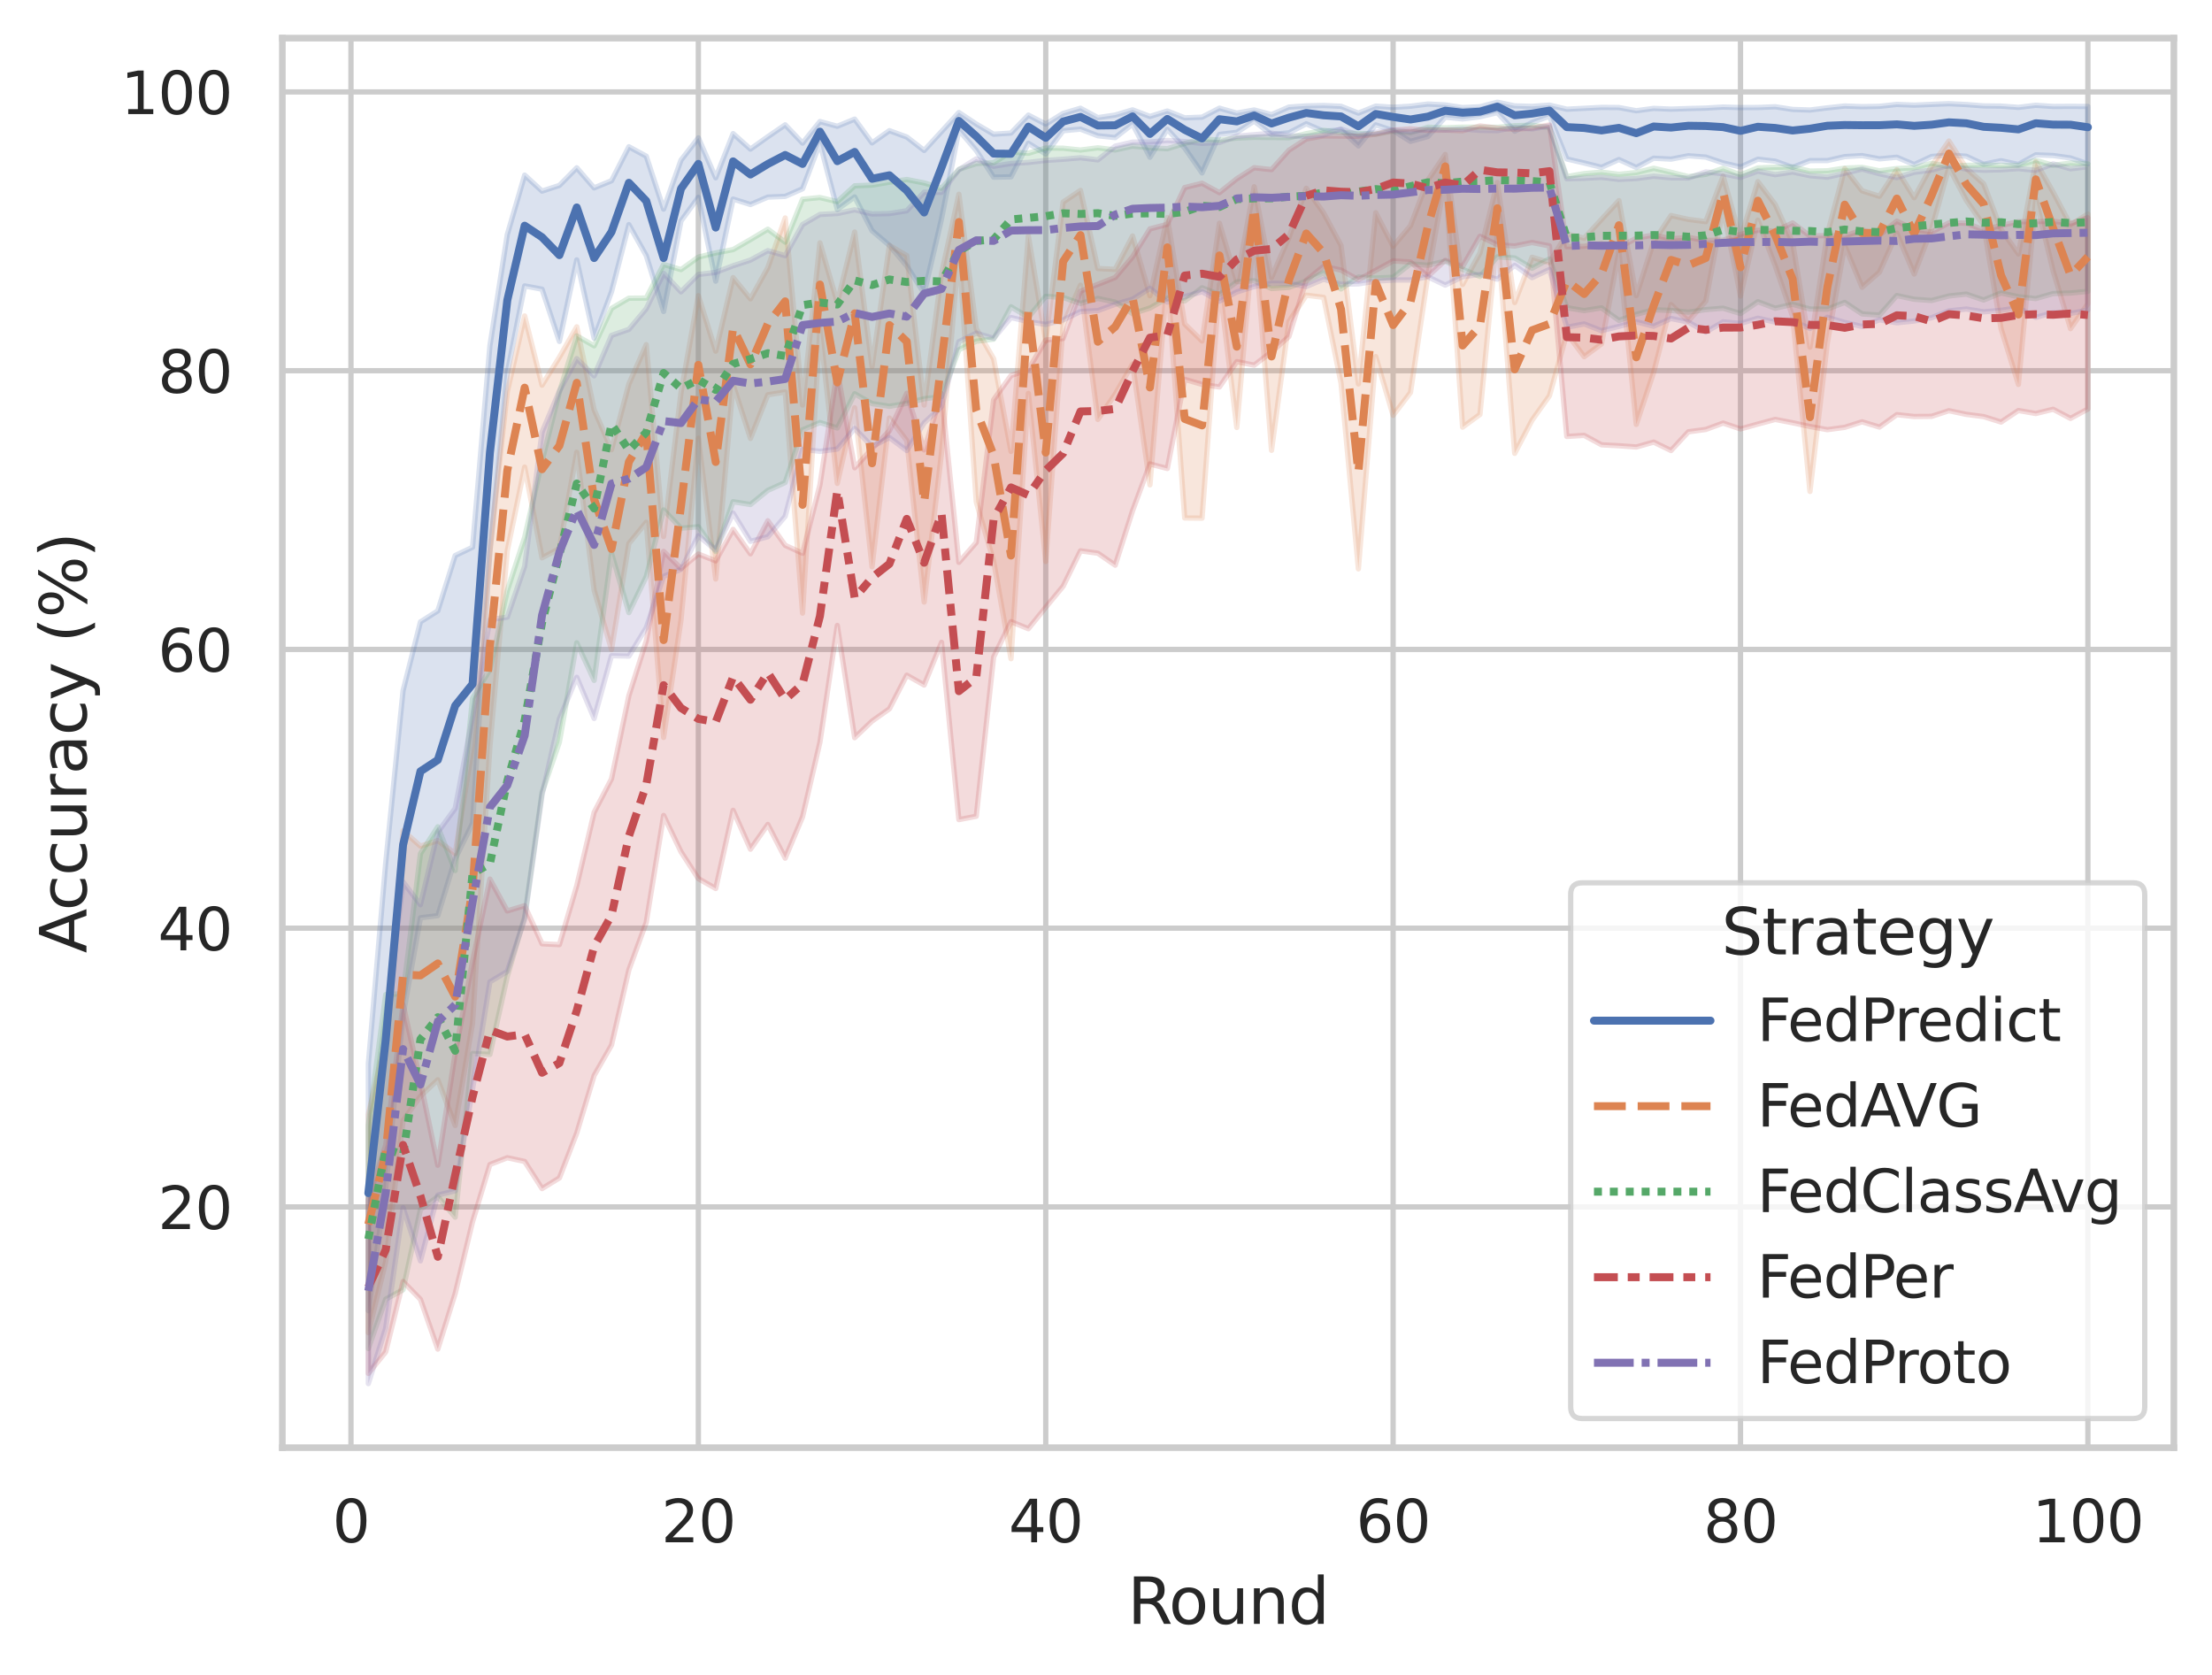 <?xml version="1.0" encoding="utf-8" standalone="no"?>
<!DOCTYPE svg PUBLIC "-//W3C//DTD SVG 1.1//EN"
  "http://www.w3.org/Graphics/SVG/1.1/DTD/svg11.dtd">
<svg xmlns:xlink="http://www.w3.org/1999/xlink" width="417.63pt" height="316.272pt" viewBox="0 0 417.63 316.272" xmlns="http://www.w3.org/2000/svg" version="1.1">
 <defs>
  <style type="text/css">*{stroke-linejoin: round; stroke-linecap: butt}</style>
 </defs>
 <g id="figure_1">
  <g id="patch_1">
   <path d="M 0 316.272 
L 417.63 316.272 
L 417.63 0 
L 0 0 
z
" style="fill: #ffffff"/>
  </g>
  <g id="axes_1">
   <g id="patch_2">
    <path d="M 53.31 273.312 
L 410.43 273.312 
L 410.43 7.2 
L 53.31 7.2 
z
" style="fill: #ffffff"/>
   </g>
   <g id="matplotlib.axis_1">
    <g id="xtick_1">
     <g id="line2d_1">
      <path d="M 66.263 273.312 
L 66.263 7.2 
" clip-path="url(#pa848f9fcf4)" style="fill: none; stroke: #cccccc; stroke-linecap: round"/>
     </g>
     <g id="text_1">
      <!-- 0 -->
      <g style="fill: #262626" transform="translate(62.764 291.17) scale(0.11 -0.11)">
       <defs>
        <path id="DejaVuSans-30" d="M 2034 4250 
Q 1547 4250 1301 3770 
Q 1056 3291 1056 2328 
Q 1056 1369 1301 889 
Q 1547 409 2034 409 
Q 2525 409 2770 889 
Q 3016 1369 3016 2328 
Q 3016 3291 2770 3770 
Q 2525 4250 2034 4250 
z
M 2034 4750 
Q 2819 4750 3233 4129 
Q 3647 3509 3647 2328 
Q 3647 1150 3233 529 
Q 2819 -91 2034 -91 
Q 1250 -91 836 529 
Q 422 1150 422 2328 
Q 422 3509 836 4129 
Q 1250 4750 2034 4750 
z
" transform="scale(0.016)"/>
       </defs>
       <use xlink:href="#DejaVuSans-30"/>
      </g>
     </g>
    </g>
    <g id="xtick_2">
     <g id="line2d_2">
      <path d="M 131.85 273.312 
L 131.85 7.2 
" clip-path="url(#pa848f9fcf4)" style="fill: none; stroke: #cccccc; stroke-linecap: round"/>
     </g>
     <g id="text_2">
      <!-- 20 -->
      <g style="fill: #262626" transform="translate(124.851 291.17) scale(0.11 -0.11)">
       <defs>
        <path id="DejaVuSans-32" d="M 1228 531 
L 3431 531 
L 3431 0 
L 469 0 
L 469 531 
Q 828 903 1448 1529 
Q 2069 2156 2228 2338 
Q 2531 2678 2651 2914 
Q 2772 3150 2772 3378 
Q 2772 3750 2511 3984 
Q 2250 4219 1831 4219 
Q 1534 4219 1204 4116 
Q 875 4013 500 3803 
L 500 4441 
Q 881 4594 1212 4672 
Q 1544 4750 1819 4750 
Q 2544 4750 2975 4387 
Q 3406 4025 3406 3419 
Q 3406 3131 3298 2873 
Q 3191 2616 2906 2266 
Q 2828 2175 2409 1742 
Q 1991 1309 1228 531 
z
" transform="scale(0.016)"/>
       </defs>
       <use xlink:href="#DejaVuSans-32"/>
       <use xlink:href="#DejaVuSans-30" x="63.623"/>
      </g>
     </g>
    </g>
    <g id="xtick_3">
     <g id="line2d_3">
      <path d="M 197.437 273.312 
L 197.437 7.2 
" clip-path="url(#pa848f9fcf4)" style="fill: none; stroke: #cccccc; stroke-linecap: round"/>
     </g>
     <g id="text_3">
      <!-- 40 -->
      <g style="fill: #262626" transform="translate(190.438 291.17) scale(0.11 -0.11)">
       <defs>
        <path id="DejaVuSans-34" d="M 2419 4116 
L 825 1625 
L 2419 1625 
L 2419 4116 
z
M 2253 4666 
L 3047 4666 
L 3047 1625 
L 3713 1625 
L 3713 1100 
L 3047 1100 
L 3047 0 
L 2419 0 
L 2419 1100 
L 313 1100 
L 313 1709 
L 2253 4666 
z
" transform="scale(0.016)"/>
       </defs>
       <use xlink:href="#DejaVuSans-34"/>
       <use xlink:href="#DejaVuSans-30" x="63.623"/>
      </g>
     </g>
    </g>
    <g id="xtick_4">
     <g id="line2d_4">
      <path d="M 263.024 273.312 
L 263.024 7.2 
" clip-path="url(#pa848f9fcf4)" style="fill: none; stroke: #cccccc; stroke-linecap: round"/>
     </g>
     <g id="text_4">
      <!-- 60 -->
      <g style="fill: #262626" transform="translate(256.025 291.17) scale(0.11 -0.11)">
       <defs>
        <path id="DejaVuSans-36" d="M 2113 2584 
Q 1688 2584 1439 2293 
Q 1191 2003 1191 1497 
Q 1191 994 1439 701 
Q 1688 409 2113 409 
Q 2538 409 2786 701 
Q 3034 994 3034 1497 
Q 3034 2003 2786 2293 
Q 2538 2584 2113 2584 
z
M 3366 4563 
L 3366 3988 
Q 3128 4100 2886 4159 
Q 2644 4219 2406 4219 
Q 1781 4219 1451 3797 
Q 1122 3375 1075 2522 
Q 1259 2794 1537 2939 
Q 1816 3084 2150 3084 
Q 2853 3084 3261 2657 
Q 3669 2231 3669 1497 
Q 3669 778 3244 343 
Q 2819 -91 2113 -91 
Q 1303 -91 875 529 
Q 447 1150 447 2328 
Q 447 3434 972 4092 
Q 1497 4750 2381 4750 
Q 2619 4750 2861 4703 
Q 3103 4656 3366 4563 
z
" transform="scale(0.016)"/>
       </defs>
       <use xlink:href="#DejaVuSans-36"/>
       <use xlink:href="#DejaVuSans-30" x="63.623"/>
      </g>
     </g>
    </g>
    <g id="xtick_5">
     <g id="line2d_5">
      <path d="M 328.61 273.312 
L 328.61 7.2 
" clip-path="url(#pa848f9fcf4)" style="fill: none; stroke: #cccccc; stroke-linecap: round"/>
     </g>
     <g id="text_5">
      <!-- 80 -->
      <g style="fill: #262626" transform="translate(321.612 291.17) scale(0.11 -0.11)">
       <defs>
        <path id="DejaVuSans-38" d="M 2034 2216 
Q 1584 2216 1326 1975 
Q 1069 1734 1069 1313 
Q 1069 891 1326 650 
Q 1584 409 2034 409 
Q 2484 409 2743 651 
Q 3003 894 3003 1313 
Q 3003 1734 2745 1975 
Q 2488 2216 2034 2216 
z
M 1403 2484 
Q 997 2584 770 2862 
Q 544 3141 544 3541 
Q 544 4100 942 4425 
Q 1341 4750 2034 4750 
Q 2731 4750 3128 4425 
Q 3525 4100 3525 3541 
Q 3525 3141 3298 2862 
Q 3072 2584 2669 2484 
Q 3125 2378 3379 2068 
Q 3634 1759 3634 1313 
Q 3634 634 3220 271 
Q 2806 -91 2034 -91 
Q 1263 -91 848 271 
Q 434 634 434 1313 
Q 434 1759 690 2068 
Q 947 2378 1403 2484 
z
M 1172 3481 
Q 1172 3119 1398 2916 
Q 1625 2713 2034 2713 
Q 2441 2713 2670 2916 
Q 2900 3119 2900 3481 
Q 2900 3844 2670 4047 
Q 2441 4250 2034 4250 
Q 1625 4250 1398 4047 
Q 1172 3844 1172 3481 
z
" transform="scale(0.016)"/>
       </defs>
       <use xlink:href="#DejaVuSans-38"/>
       <use xlink:href="#DejaVuSans-30" x="63.623"/>
      </g>
     </g>
    </g>
    <g id="xtick_6">
     <g id="line2d_6">
      <path d="M 394.197 273.312 
L 394.197 7.2 
" clip-path="url(#pa848f9fcf4)" style="fill: none; stroke: #cccccc; stroke-linecap: round"/>
     </g>
     <g id="text_6">
      <!-- 100 -->
      <g style="fill: #262626" transform="translate(383.699 291.17) scale(0.11 -0.11)">
       <defs>
        <path id="DejaVuSans-31" d="M 794 531 
L 1825 531 
L 1825 4091 
L 703 3866 
L 703 4441 
L 1819 4666 
L 2450 4666 
L 2450 531 
L 3481 531 
L 3481 0 
L 794 0 
L 794 531 
z
" transform="scale(0.016)"/>
       </defs>
       <use xlink:href="#DejaVuSans-31"/>
       <use xlink:href="#DejaVuSans-30" x="63.623"/>
       <use xlink:href="#DejaVuSans-30" x="127.246"/>
      </g>
     </g>
    </g>
    <g id="text_7">
     <!-- Round -->
     <g style="fill: #262626" transform="translate(212.886 306.576) scale(0.12 -0.12)">
      <defs>
       <path id="DejaVuSans-52" d="M 2841 2188 
Q 3044 2119 3236 1894 
Q 3428 1669 3622 1275 
L 4263 0 
L 3584 0 
L 2988 1197 
Q 2756 1666 2539 1819 
Q 2322 1972 1947 1972 
L 1259 1972 
L 1259 0 
L 628 0 
L 628 4666 
L 2053 4666 
Q 2853 4666 3247 4331 
Q 3641 3997 3641 3322 
Q 3641 2881 3436 2590 
Q 3231 2300 2841 2188 
z
M 1259 4147 
L 1259 2491 
L 2053 2491 
Q 2509 2491 2742 2702 
Q 2975 2913 2975 3322 
Q 2975 3731 2742 3939 
Q 2509 4147 2053 4147 
L 1259 4147 
z
" transform="scale(0.016)"/>
       <path id="DejaVuSans-6f" d="M 1959 3097 
Q 1497 3097 1228 2736 
Q 959 2375 959 1747 
Q 959 1119 1226 758 
Q 1494 397 1959 397 
Q 2419 397 2687 759 
Q 2956 1122 2956 1747 
Q 2956 2369 2687 2733 
Q 2419 3097 1959 3097 
z
M 1959 3584 
Q 2709 3584 3137 3096 
Q 3566 2609 3566 1747 
Q 3566 888 3137 398 
Q 2709 -91 1959 -91 
Q 1206 -91 779 398 
Q 353 888 353 1747 
Q 353 2609 779 3096 
Q 1206 3584 1959 3584 
z
" transform="scale(0.016)"/>
       <path id="DejaVuSans-75" d="M 544 1381 
L 544 3500 
L 1119 3500 
L 1119 1403 
Q 1119 906 1312 657 
Q 1506 409 1894 409 
Q 2359 409 2629 706 
Q 2900 1003 2900 1516 
L 2900 3500 
L 3475 3500 
L 3475 0 
L 2900 0 
L 2900 538 
Q 2691 219 2414 64 
Q 2138 -91 1772 -91 
Q 1169 -91 856 284 
Q 544 659 544 1381 
z
M 1991 3584 
L 1991 3584 
z
" transform="scale(0.016)"/>
       <path id="DejaVuSans-6e" d="M 3513 2113 
L 3513 0 
L 2938 0 
L 2938 2094 
Q 2938 2591 2744 2837 
Q 2550 3084 2163 3084 
Q 1697 3084 1428 2787 
Q 1159 2491 1159 1978 
L 1159 0 
L 581 0 
L 581 3500 
L 1159 3500 
L 1159 2956 
Q 1366 3272 1645 3428 
Q 1925 3584 2291 3584 
Q 2894 3584 3203 3211 
Q 3513 2838 3513 2113 
z
" transform="scale(0.016)"/>
       <path id="DejaVuSans-64" d="M 2906 2969 
L 2906 4863 
L 3481 4863 
L 3481 0 
L 2906 0 
L 2906 525 
Q 2725 213 2448 61 
Q 2172 -91 1784 -91 
Q 1150 -91 751 415 
Q 353 922 353 1747 
Q 353 2572 751 3078 
Q 1150 3584 1784 3584 
Q 2172 3584 2448 3432 
Q 2725 3281 2906 2969 
z
M 947 1747 
Q 947 1113 1208 752 
Q 1469 391 1925 391 
Q 2381 391 2643 752 
Q 2906 1113 2906 1747 
Q 2906 2381 2643 2742 
Q 2381 3103 1925 3103 
Q 1469 3103 1208 2742 
Q 947 2381 947 1747 
z
" transform="scale(0.016)"/>
      </defs>
      <use xlink:href="#DejaVuSans-52"/>
      <use xlink:href="#DejaVuSans-6f" x="64.982"/>
      <use xlink:href="#DejaVuSans-75" x="126.164"/>
      <use xlink:href="#DejaVuSans-6e" x="189.543"/>
      <use xlink:href="#DejaVuSans-64" x="252.922"/>
     </g>
    </g>
   </g>
   <g id="matplotlib.axis_2">
    <g id="ytick_1">
     <g id="line2d_7">
      <path d="M 53.31 227.857 
L 410.43 227.857 
" clip-path="url(#pa848f9fcf4)" style="fill: none; stroke: #cccccc; stroke-linecap: round"/>
     </g>
     <g id="text_8">
      <!-- 20 -->
      <g style="fill: #262626" transform="translate(29.812 232.037) scale(0.11 -0.11)">
       <use xlink:href="#DejaVuSans-32"/>
       <use xlink:href="#DejaVuSans-30" x="63.623"/>
      </g>
     </g>
    </g>
    <g id="ytick_2">
     <g id="line2d_8">
      <path d="M 53.31 175.233 
L 410.43 175.233 
" clip-path="url(#pa848f9fcf4)" style="fill: none; stroke: #cccccc; stroke-linecap: round"/>
     </g>
     <g id="text_9">
      <!-- 40 -->
      <g style="fill: #262626" transform="translate(29.812 179.412) scale(0.11 -0.11)">
       <use xlink:href="#DejaVuSans-34"/>
       <use xlink:href="#DejaVuSans-30" x="63.623"/>
      </g>
     </g>
    </g>
    <g id="ytick_3">
     <g id="line2d_9">
      <path d="M 53.31 122.608 
L 410.43 122.608 
" clip-path="url(#pa848f9fcf4)" style="fill: none; stroke: #cccccc; stroke-linecap: round"/>
     </g>
     <g id="text_10">
      <!-- 60 -->
      <g style="fill: #262626" transform="translate(29.812 126.787) scale(0.11 -0.11)">
       <use xlink:href="#DejaVuSans-36"/>
       <use xlink:href="#DejaVuSans-30" x="63.623"/>
      </g>
     </g>
    </g>
    <g id="ytick_4">
     <g id="line2d_10">
      <path d="M 53.31 69.983 
L 410.43 69.983 
" clip-path="url(#pa848f9fcf4)" style="fill: none; stroke: #cccccc; stroke-linecap: round"/>
     </g>
     <g id="text_11">
      <!-- 80 -->
      <g style="fill: #262626" transform="translate(29.812 74.162) scale(0.11 -0.11)">
       <use xlink:href="#DejaVuSans-38"/>
       <use xlink:href="#DejaVuSans-30" x="63.623"/>
      </g>
     </g>
    </g>
    <g id="ytick_5">
     <g id="line2d_11">
      <path d="M 53.31 17.358 
L 410.43 17.358 
" clip-path="url(#pa848f9fcf4)" style="fill: none; stroke: #cccccc; stroke-linecap: round"/>
     </g>
     <g id="text_12">
      <!-- 100 -->
      <g style="fill: #262626" transform="translate(22.814 21.537) scale(0.11 -0.11)">
       <use xlink:href="#DejaVuSans-31"/>
       <use xlink:href="#DejaVuSans-30" x="63.623"/>
       <use xlink:href="#DejaVuSans-30" x="127.246"/>
      </g>
     </g>
    </g>
    <g id="text_13">
     <!-- Accuracy (%) -->
     <g style="fill: #262626" transform="translate(16.318 179.939) rotate(-90) scale(0.12 -0.12)">
      <defs>
       <path id="DejaVuSans-41" d="M 2188 4044 
L 1331 1722 
L 3047 1722 
L 2188 4044 
z
M 1831 4666 
L 2547 4666 
L 4325 0 
L 3669 0 
L 3244 1197 
L 1141 1197 
L 716 0 
L 50 0 
L 1831 4666 
z
" transform="scale(0.016)"/>
       <path id="DejaVuSans-63" d="M 3122 3366 
L 3122 2828 
Q 2878 2963 2633 3030 
Q 2388 3097 2138 3097 
Q 1578 3097 1268 2742 
Q 959 2388 959 1747 
Q 959 1106 1268 751 
Q 1578 397 2138 397 
Q 2388 397 2633 464 
Q 2878 531 3122 666 
L 3122 134 
Q 2881 22 2623 -34 
Q 2366 -91 2075 -91 
Q 1284 -91 818 406 
Q 353 903 353 1747 
Q 353 2603 823 3093 
Q 1294 3584 2113 3584 
Q 2378 3584 2631 3529 
Q 2884 3475 3122 3366 
z
" transform="scale(0.016)"/>
       <path id="DejaVuSans-72" d="M 2631 2963 
Q 2534 3019 2420 3045 
Q 2306 3072 2169 3072 
Q 1681 3072 1420 2755 
Q 1159 2438 1159 1844 
L 1159 0 
L 581 0 
L 581 3500 
L 1159 3500 
L 1159 2956 
Q 1341 3275 1631 3429 
Q 1922 3584 2338 3584 
Q 2397 3584 2469 3576 
Q 2541 3569 2628 3553 
L 2631 2963 
z
" transform="scale(0.016)"/>
       <path id="DejaVuSans-61" d="M 2194 1759 
Q 1497 1759 1228 1600 
Q 959 1441 959 1056 
Q 959 750 1161 570 
Q 1363 391 1709 391 
Q 2188 391 2477 730 
Q 2766 1069 2766 1631 
L 2766 1759 
L 2194 1759 
z
M 3341 1997 
L 3341 0 
L 2766 0 
L 2766 531 
Q 2569 213 2275 61 
Q 1981 -91 1556 -91 
Q 1019 -91 701 211 
Q 384 513 384 1019 
Q 384 1609 779 1909 
Q 1175 2209 1959 2209 
L 2766 2209 
L 2766 2266 
Q 2766 2663 2505 2880 
Q 2244 3097 1772 3097 
Q 1472 3097 1187 3025 
Q 903 2953 641 2809 
L 641 3341 
Q 956 3463 1253 3523 
Q 1550 3584 1831 3584 
Q 2591 3584 2966 3190 
Q 3341 2797 3341 1997 
z
" transform="scale(0.016)"/>
       <path id="DejaVuSans-79" d="M 2059 -325 
Q 1816 -950 1584 -1140 
Q 1353 -1331 966 -1331 
L 506 -1331 
L 506 -850 
L 844 -850 
Q 1081 -850 1212 -737 
Q 1344 -625 1503 -206 
L 1606 56 
L 191 3500 
L 800 3500 
L 1894 763 
L 2988 3500 
L 3597 3500 
L 2059 -325 
z
" transform="scale(0.016)"/>
       <path id="DejaVuSans-20" transform="scale(0.016)"/>
       <path id="DejaVuSans-28" d="M 1984 4856 
Q 1566 4138 1362 3434 
Q 1159 2731 1159 2009 
Q 1159 1288 1364 580 
Q 1569 -128 1984 -844 
L 1484 -844 
Q 1016 -109 783 600 
Q 550 1309 550 2009 
Q 550 2706 781 3412 
Q 1013 4119 1484 4856 
L 1984 4856 
z
" transform="scale(0.016)"/>
       <path id="DejaVuSans-25" d="M 4653 2053 
Q 4381 2053 4226 1822 
Q 4072 1591 4072 1178 
Q 4072 772 4226 539 
Q 4381 306 4653 306 
Q 4919 306 5073 539 
Q 5228 772 5228 1178 
Q 5228 1588 5073 1820 
Q 4919 2053 4653 2053 
z
M 4653 2450 
Q 5147 2450 5437 2106 
Q 5728 1763 5728 1178 
Q 5728 594 5436 251 
Q 5144 -91 4653 -91 
Q 4153 -91 3862 251 
Q 3572 594 3572 1178 
Q 3572 1766 3864 2108 
Q 4156 2450 4653 2450 
z
M 1428 4353 
Q 1159 4353 1004 4120 
Q 850 3888 850 3481 
Q 850 3069 1003 2837 
Q 1156 2606 1428 2606 
Q 1700 2606 1854 2837 
Q 2009 3069 2009 3481 
Q 2009 3884 1853 4118 
Q 1697 4353 1428 4353 
z
M 4250 4750 
L 4750 4750 
L 1831 -91 
L 1331 -91 
L 4250 4750 
z
M 1428 4750 
Q 1922 4750 2215 4408 
Q 2509 4066 2509 3481 
Q 2509 2891 2217 2550 
Q 1925 2209 1428 2209 
Q 931 2209 642 2551 
Q 353 2894 353 3481 
Q 353 4063 643 4406 
Q 934 4750 1428 4750 
z
" transform="scale(0.016)"/>
       <path id="DejaVuSans-29" d="M 513 4856 
L 1013 4856 
Q 1481 4119 1714 3412 
Q 1947 2706 1947 2009 
Q 1947 1309 1714 600 
Q 1481 -109 1013 -844 
L 513 -844 
Q 928 -128 1133 580 
Q 1338 1288 1338 2009 
Q 1338 2731 1133 3434 
Q 928 4138 513 4856 
z
" transform="scale(0.016)"/>
      </defs>
      <use xlink:href="#DejaVuSans-41"/>
      <use xlink:href="#DejaVuSans-63" x="66.658"/>
      <use xlink:href="#DejaVuSans-63" x="121.639"/>
      <use xlink:href="#DejaVuSans-75" x="176.619"/>
      <use xlink:href="#DejaVuSans-72" x="239.998"/>
      <use xlink:href="#DejaVuSans-61" x="281.111"/>
      <use xlink:href="#DejaVuSans-63" x="342.391"/>
      <use xlink:href="#DejaVuSans-79" x="397.371"/>
      <use xlink:href="#DejaVuSans-20" x="456.551"/>
      <use xlink:href="#DejaVuSans-28" x="488.338"/>
      <use xlink:href="#DejaVuSans-25" x="527.352"/>
      <use xlink:href="#DejaVuSans-29" x="622.371"/>
     </g>
    </g>
   </g>
   <g id="PolyCollection_1">
    <defs>
     <path id="mba8a490349" d="M 69.543 -115.418 
L 69.543 -68.831 
L 72.822 -91.939 
L 76.101 -124.552 
L 79.381 -143.003 
L 82.66 -143.405 
L 85.939 -154.138 
L 89.219 -160.842 
L 92.498 -212.062 
L 95.777 -245.905 
L 99.057 -262.294 
L 102.336 -261.676 
L 105.615 -251.816 
L 108.895 -267.204 
L 112.174 -252.417 
L 115.453 -261.174 
L 118.733 -273.865 
L 122.012 -268.013 
L 125.291 -257.47 
L 128.571 -274.548 
L 131.85 -279.022 
L 135.13 -263.194 
L 138.409 -278.687 
L 141.688 -277.661 
L 144.968 -279.06 
L 148.247 -279.197 
L 151.526 -280.63 
L 154.806 -289.255 
L 158.085 -276.724 
L 161.364 -279.087 
L 164.644 -272.721 
L 167.923 -269.942 
L 171.202 -266.059 
L 174.482 -260.918 
L 177.761 -274.953 
L 181.04 -291.721 
L 184.32 -287.863 
L 187.599 -282.829 
L 190.878 -282.881 
L 194.158 -289.229 
L 197.437 -287.194 
L 200.716 -291.594 
L 203.996 -291.892 
L 207.275 -290.641 
L 210.554 -290.296 
L 213.834 -292.841 
L 217.113 -286.583 
L 220.392 -291.859 
L 223.672 -288.321 
L 226.951 -283.627 
L 230.23 -290.892 
L 233.51 -291.288 
L 236.789 -293.418 
L 240.068 -290.868 
L 243.348 -291.19 
L 246.627 -292.902 
L 249.906 -291.477 
L 253.186 -291.775 
L 256.465 -288.732 
L 259.744 -292.698 
L 263.024 -291.614 
L 266.303 -289.588 
L 269.582 -290.494 
L 272.862 -294.159 
L 276.141 -293.818 
L 279.42 -294.233 
L 282.7 -295.008 
L 285.979 -291.504 
L 289.258 -293.141 
L 292.538 -294.354 
L 295.817 -286.259 
L 299.096 -285.499 
L 302.376 -284.685 
L 305.655 -286.152 
L 308.934 -284.648 
L 312.214 -286.402 
L 315.493 -286.229 
L 318.772 -286.864 
L 322.052 -286.612 
L 325.331 -285.512 
L 328.61 -284.747 
L 331.89 -286.217 
L 335.169 -285.838 
L 338.449 -284.68 
L 341.728 -285.949 
L 345.007 -285.956 
L 348.287 -286.701 
L 351.566 -286.894 
L 354.845 -286.279 
L 358.125 -286.59 
L 361.404 -285.198 
L 364.683 -286.728 
L 367.963 -287.011 
L 371.242 -286.775 
L 374.521 -285.257 
L 377.801 -285.93 
L 381.08 -285.226 
L 384.359 -287.039 
L 387.639 -286.909 
L 390.918 -286.446 
L 394.197 -285.333 
L 394.197 -296.172 
L 394.197 -296.172 
L 390.918 -296.195 
L 387.639 -296.173 
L 384.359 -296.395 
L 381.08 -296.001 
L 377.801 -296.243 
L 374.521 -296.279 
L 371.242 -296.534 
L 367.963 -296.699 
L 364.683 -296.566 
L 361.404 -296.423 
L 358.125 -296.559 
L 354.845 -296.2 
L 351.566 -296.133 
L 348.287 -296.261 
L 345.007 -295.908 
L 341.728 -295.502 
L 338.449 -295.612 
L 335.169 -296.114 
L 331.89 -295.979 
L 328.61 -295.964 
L 325.331 -296.064 
L 322.052 -295.865 
L 318.772 -295.782 
L 315.493 -295.668 
L 312.214 -295.81 
L 308.934 -295.365 
L 305.655 -295.97 
L 302.376 -295.997 
L 299.096 -295.826 
L 295.817 -295.657 
L 292.538 -296.425 
L 289.258 -296.188 
L 285.979 -296.284 
L 282.7 -296.976 
L 279.42 -296.115 
L 276.141 -295.959 
L 272.862 -296.458 
L 269.582 -296.634 
L 266.303 -296.218 
L 263.024 -296.019 
L 259.744 -296.243 
L 256.465 -294.915 
L 253.186 -296.209 
L 249.906 -296.351 
L 246.627 -296.279 
L 243.348 -296.056 
L 240.068 -294.629 
L 236.789 -295.51 
L 233.51 -294.917 
L 230.23 -295.848 
L 226.951 -294.152 
L 223.672 -294.025 
L 220.392 -295.309 
L 217.113 -294.288 
L 213.834 -295.531 
L 210.554 -294.549 
L 207.275 -294.066 
L 203.996 -295.835 
L 200.716 -294.857 
L 197.437 -292.838 
L 194.158 -294.542 
L 190.878 -291.154 
L 187.599 -290.936 
L 184.32 -292.856 
L 181.04 -295.032 
L 177.761 -291.438 
L 174.482 -287.868 
L 171.202 -290.408 
L 167.923 -291.604 
L 164.644 -289.295 
L 161.364 -293.784 
L 158.085 -292.435 
L 154.806 -293.325 
L 151.526 -289.253 
L 148.247 -292.705 
L 144.968 -290.46 
L 141.688 -288.12 
L 138.409 -291.047 
L 135.13 -282.706 
L 131.85 -290.243 
L 128.571 -286.031 
L 125.291 -276.793 
L 122.012 -286.785 
L 118.733 -288.565 
L 115.453 -282.149 
L 112.174 -280.8 
L 108.895 -284.589 
L 105.615 -281.266 
L 102.336 -280.196 
L 99.057 -283.21 
L 95.777 -271.986 
L 92.498 -250.999 
L 89.219 -212.955 
L 85.939 -211.39 
L 82.66 -200.948 
L 79.381 -198.862 
L 76.101 -185.888 
L 72.822 -153.351 
L 69.543 -115.418 
z
" style="stroke: #4c72b0; stroke-opacity: 0.2"/>
    </defs>
    <g clip-path="url(#pa848f9fcf4)">
     <use xlink:href="#mba8a490349" x="0" y="316.272" style="fill: #4c72b0; fill-opacity: 0.2; stroke: #4c72b0; stroke-opacity: 0.2"/>
    </g>
   </g>
   <g id="PolyCollection_2">
    <defs>
     <path id="m3639bb2bdc" d="M 69.543 -105.843 
L 69.543 -64.668 
L 72.822 -78.083 
L 76.101 -104.73 
L 79.381 -109.324 
L 82.66 -112.407 
L 85.939 -103.788 
L 89.219 -123.118 
L 92.498 -175.346 
L 95.777 -212.298 
L 99.057 -228.092 
L 102.336 -210.962 
L 105.615 -212.695 
L 108.895 -230.881 
L 112.174 -204.833 
L 115.453 -193.631 
L 118.733 -213.662 
L 122.012 -217.663 
L 125.291 -177.045 
L 128.571 -199.201 
L 131.85 -233.542 
L 135.13 -206.958 
L 138.409 -243.638 
L 141.688 -233.503 
L 144.968 -241.734 
L 148.247 -242.261 
L 151.526 -200.516 
L 154.806 -254.187 
L 158.085 -225.015 
L 161.364 -239.274 
L 164.644 -209.264 
L 167.923 -237.35 
L 171.202 -233.089 
L 174.482 -202.608 
L 177.761 -230.784 
L 181.04 -269.012 
L 184.32 -221.513 
L 187.599 -210.318 
L 190.878 -191.912 
L 194.158 -241.997 
L 197.437 -210.263 
L 200.716 -255.01 
L 203.996 -262.425 
L 207.275 -237.084 
L 210.554 -241.857 
L 213.834 -247.546 
L 217.113 -224.732 
L 220.392 -263.875 
L 223.672 -218.48 
L 226.951 -218.445 
L 230.23 -262.639 
L 233.51 -235.567 
L 236.789 -272.789 
L 240.068 -231.251 
L 243.348 -255.557 
L 246.627 -260.539 
L 249.906 -260.13 
L 253.186 -243.966 
L 256.465 -208.872 
L 259.744 -248.954 
L 263.024 -237.861 
L 266.303 -242.164 
L 269.582 -264.245 
L 272.862 -282.55 
L 276.141 -235.63 
L 279.42 -238.028 
L 282.7 -272.363 
L 285.979 -230.686 
L 289.258 -236.945 
L 292.538 -241.548 
L 295.817 -253.32 
L 299.096 -248.927 
L 302.376 -251.352 
L 305.655 -268.743 
L 308.934 -236.144 
L 312.214 -245.964 
L 315.493 -258.773 
L 318.772 -255.657 
L 322.052 -259.425 
L 325.331 -276.835 
L 328.61 -260.387 
L 331.89 -274.695 
L 335.169 -266.081 
L 338.449 -256.542 
L 341.728 -223.488 
L 345.007 -251.539 
L 348.287 -269.947 
L 351.566 -262.042 
L 354.845 -264.9 
L 358.125 -272.248 
L 361.404 -264.534 
L 364.683 -273.021 
L 367.963 -284.659 
L 371.242 -278.458 
L 374.521 -273.743 
L 377.801 -254.235 
L 381.08 -243.695 
L 384.359 -278.738 
L 387.639 -265.117 
L 390.918 -254.224 
L 394.197 -258.949 
L 394.197 -275.875 
L 394.197 -275.875 
L 390.918 -273.806 
L 387.639 -279.991 
L 384.359 -285.753 
L 381.08 -268.337 
L 377.801 -272.969 
L 374.521 -281.579 
L 371.242 -284.498 
L 367.963 -289.648 
L 364.683 -284.958 
L 361.404 -278.945 
L 358.125 -284.239 
L 354.845 -279.221 
L 351.566 -280.255 
L 348.287 -284.422 
L 345.007 -272.051 
L 341.728 -250.728 
L 338.449 -270.485 
L 335.169 -277.665 
L 331.89 -281.976 
L 328.61 -271.198 
L 325.331 -282.995 
L 322.052 -274.432 
L 318.772 -274.851 
L 315.493 -275.58 
L 312.214 -270.648 
L 308.934 -260.453 
L 305.655 -278.397 
L 302.376 -274.866 
L 299.096 -271.305 
L 295.817 -272.108 
L 292.538 -266.703 
L 289.258 -267.701 
L 285.979 -259.157 
L 282.7 -281.833 
L 279.42 -268.5 
L 276.141 -262.569 
L 272.862 -287.109 
L 269.582 -282.263 
L 266.303 -273.652 
L 263.024 -269.773 
L 259.744 -276.109 
L 256.465 -243.791 
L 253.186 -269.945 
L 249.906 -276.057 
L 246.627 -280.717 
L 243.348 -271.408 
L 240.068 -263.881 
L 236.789 -281.012 
L 233.51 -263.124 
L 230.23 -274.125 
L 226.951 -251.887 
L 223.672 -255.108 
L 220.392 -275.194 
L 217.113 -260.447 
L 213.834 -271.719 
L 210.554 -265.418 
L 207.275 -265.581 
L 203.996 -280.319 
L 200.716 -278.113 
L 197.437 -251.905 
L 194.158 -271.705 
L 190.878 -231.052 
L 187.599 -248.537 
L 184.32 -254.226 
L 181.04 -279.595 
L 177.761 -264.595 
L 174.482 -239.801 
L 171.202 -268.01 
L 167.923 -269.939 
L 164.644 -247.062 
L 161.364 -272.461 
L 158.085 -259.152 
L 154.806 -270.424 
L 151.526 -239.805 
L 148.247 -275.122 
L 144.968 -265.737 
L 141.688 -259.852 
L 138.409 -263.857 
L 135.13 -249.978 
L 131.85 -260.451 
L 128.571 -242.124 
L 125.291 -214.986 
L 122.012 -251.199 
L 118.733 -243.769 
L 115.453 -231.387 
L 112.174 -238.904 
L 108.895 -254.571 
L 105.615 -248.834 
L 102.336 -243.557 
L 99.057 -256.62 
L 95.777 -242.281 
L 92.498 -212.418 
L 89.219 -175.56 
L 85.939 -155.126 
L 82.66 -157.579 
L 79.381 -156.531 
L 76.101 -159.435 
L 72.822 -119.957 
L 69.543 -105.843 
z
" style="stroke: #dd8452; stroke-opacity: 0.2"/>
    </defs>
    <g clip-path="url(#pa848f9fcf4)">
     <use xlink:href="#m3639bb2bdc" x="0" y="316.272" style="fill: #dd8452; fill-opacity: 0.2; stroke: #dd8452; stroke-opacity: 0.2"/>
    </g>
   </g>
   <g id="PolyCollection_3">
    <defs>
     <path id="md1bab84dc8" d="M 69.543 -103.737 
L 69.543 -61.684 
L 72.822 -70.992 
L 76.101 -72.776 
L 79.381 -87.934 
L 82.66 -90.342 
L 85.939 -86.484 
L 89.219 -117.369 
L 92.498 -117.202 
L 95.777 -131.915 
L 99.057 -143.151 
L 102.336 -166.631 
L 105.615 -176.166 
L 108.895 -194.918 
L 112.174 -187.818 
L 115.453 -211.797 
L 118.733 -200.616 
L 122.012 -207.419 
L 125.291 -220.004 
L 128.571 -216.556 
L 131.85 -216.821 
L 135.13 -212.154 
L 138.409 -221.551 
L 141.688 -221.021 
L 144.968 -223.695 
L 148.247 -225.173 
L 151.526 -235.107 
L 154.806 -236.499 
L 158.085 -235.469 
L 161.364 -241.932 
L 164.644 -240.073 
L 167.923 -239.566 
L 171.202 -240.122 
L 174.482 -240.992 
L 177.761 -241.402 
L 181.04 -250.236 
L 184.32 -251.848 
L 187.599 -252.244 
L 190.878 -258.342 
L 194.158 -256.377 
L 197.437 -260.328 
L 200.716 -260.108 
L 203.996 -258.979 
L 207.275 -259.933 
L 210.554 -259.227 
L 213.834 -257.064 
L 217.113 -258.114 
L 220.392 -259.983 
L 223.672 -259.447 
L 226.951 -261.943 
L 230.23 -260.65 
L 233.51 -263.064 
L 236.789 -263.275 
L 240.068 -261.8 
L 243.348 -262.022 
L 246.627 -263.212 
L 249.906 -264.761 
L 253.186 -261.719 
L 256.465 -263.964 
L 259.744 -263.784 
L 263.024 -263.915 
L 266.303 -266.466 
L 269.582 -266.193 
L 272.862 -266.959 
L 276.141 -265.432 
L 279.42 -264.083 
L 282.7 -267.782 
L 285.979 -267.574 
L 289.258 -265.632 
L 292.538 -267.397 
L 295.817 -258.173 
L 299.096 -257.631 
L 302.376 -258.148 
L 305.655 -255.782 
L 308.934 -256.933 
L 312.214 -257.783 
L 315.493 -257.666 
L 318.772 -257.338 
L 322.052 -257.816 
L 325.331 -258.081 
L 328.61 -257.08 
L 331.89 -259.311 
L 335.169 -258.074 
L 338.449 -258.821 
L 341.728 -257.935 
L 345.007 -257.913 
L 348.287 -259.182 
L 351.566 -257.005 
L 354.845 -256.776 
L 358.125 -260.468 
L 361.404 -259.772 
L 364.683 -259.536 
L 367.963 -260.394 
L 371.242 -260.744 
L 374.521 -259.638 
L 377.801 -260.958 
L 381.08 -260.25 
L 384.359 -259.899 
L 387.639 -260.843 
L 390.918 -260.947 
L 394.197 -261.272 
L 394.197 -285.32 
L 394.197 -285.32 
L 390.918 -285.485 
L 387.639 -285.062 
L 384.359 -286.012 
L 381.08 -285.031 
L 377.801 -285.005 
L 374.521 -285.12 
L 371.242 -285.049 
L 367.963 -284.835 
L 364.683 -285.436 
L 361.404 -284.611 
L 358.125 -284.444 
L 354.845 -284.025 
L 351.566 -284.67 
L 348.287 -284.534 
L 345.007 -284.029 
L 341.728 -283.967 
L 338.449 -284.732 
L 335.169 -284.701 
L 331.89 -284.565 
L 328.61 -283.261 
L 325.331 -284.481 
L 322.052 -283.363 
L 318.772 -282.925 
L 315.493 -283.748 
L 312.214 -284.504 
L 308.934 -283.694 
L 305.655 -283.366 
L 302.376 -283.771 
L 299.096 -283.496 
L 295.817 -282.942 
L 292.538 -292.188 
L 289.258 -292.637 
L 285.979 -292.533 
L 282.7 -292.238 
L 279.42 -292.25 
L 276.141 -292.269 
L 272.862 -292.133 
L 269.582 -292.252 
L 266.303 -291.221 
L 263.024 -291.512 
L 259.744 -290.956 
L 256.465 -291.048 
L 253.186 -291.302 
L 249.906 -291.668 
L 246.627 -291.042 
L 243.348 -290.274 
L 240.068 -290.316 
L 236.789 -290.352 
L 233.51 -290.213 
L 230.23 -289.819 
L 226.951 -290.045 
L 223.672 -289.202 
L 220.392 -288.192 
L 217.113 -288.366 
L 213.834 -288.688 
L 210.554 -287.963 
L 207.275 -288.364 
L 203.996 -287.949 
L 200.716 -288.291 
L 197.437 -288.328 
L 194.158 -287.34 
L 190.878 -287.585 
L 187.599 -285.55 
L 184.32 -285.39 
L 181.04 -284.287 
L 177.761 -280.746 
L 174.482 -281.735 
L 171.202 -282.383 
L 167.923 -281.882 
L 164.644 -281.326 
L 161.364 -281.19 
L 158.085 -278.196 
L 154.806 -278.981 
L 151.526 -278.665 
L 148.247 -270.555 
L 144.968 -273.004 
L 141.688 -271.042 
L 138.409 -269.15 
L 135.13 -268.529 
L 131.85 -267.732 
L 128.571 -265.372 
L 125.291 -266.36 
L 122.012 -259.999 
L 118.733 -259.976 
L 115.453 -258.049 
L 112.174 -250.985 
L 108.895 -252.856 
L 105.615 -242.276 
L 102.336 -229.241 
L 99.057 -214.832 
L 95.777 -204.759 
L 92.498 -189.894 
L 89.219 -184.429 
L 85.939 -151.918 
L 82.66 -160.18 
L 79.381 -155.099 
L 76.101 -128.684 
L 72.822 -128.491 
L 69.543 -103.737 
z
" style="stroke: #55a868; stroke-opacity: 0.2"/>
    </defs>
    <g clip-path="url(#pa848f9fcf4)">
     <use xlink:href="#md1bab84dc8" x="0" y="316.272" style="fill: #55a868; fill-opacity: 0.2; stroke: #55a868; stroke-opacity: 0.2"/>
    </g>
   </g>
   <g id="PolyCollection_4">
    <defs>
     <path id="m535bd35f5b" d="M 69.543 -89.789 
L 69.543 -56.976 
L 72.822 -61.035 
L 76.101 -74.33 
L 79.381 -70.963 
L 82.66 -61.567 
L 85.939 -72.062 
L 89.219 -85.607 
L 92.498 -96.42 
L 95.777 -97.696 
L 99.057 -96.996 
L 102.336 -91.874 
L 105.615 -93.886 
L 108.895 -102.369 
L 112.174 -113.222 
L 115.453 -118.96 
L 118.733 -133.167 
L 122.012 -142.123 
L 125.291 -162.318 
L 128.571 -155.459 
L 131.85 -150.396 
L 135.13 -148.53 
L 138.409 -163.291 
L 141.688 -155.946 
L 144.968 -160.622 
L 148.247 -154.257 
L 151.526 -162.058 
L 154.806 -176.147 
L 158.085 -198.19 
L 161.364 -177.002 
L 164.644 -180.133 
L 167.923 -182.45 
L 171.202 -188.8 
L 174.482 -186.942 
L 177.761 -195.012 
L 181.04 -161.53 
L 184.32 -162.166 
L 187.599 -192.234 
L 190.878 -198.913 
L 194.158 -197.572 
L 197.437 -201.625 
L 200.716 -205.588 
L 203.996 -212.278 
L 207.275 -211.83 
L 210.554 -209.571 
L 213.834 -219.853 
L 217.113 -228.685 
L 220.392 -227.82 
L 223.672 -244.652 
L 226.951 -243.699 
L 230.23 -243.216 
L 233.51 -247.996 
L 236.789 -247.328 
L 240.068 -249.848 
L 243.348 -252.734 
L 246.627 -263.347 
L 249.906 -265.998 
L 253.186 -265.286 
L 256.465 -263.44 
L 259.744 -265.237 
L 263.024 -267.016 
L 266.303 -266.807 
L 269.582 -264.102 
L 272.862 -267.12 
L 276.141 -265.95 
L 279.42 -271.667 
L 282.7 -270.072 
L 285.979 -269.829 
L 289.258 -270.492 
L 292.538 -269.844 
L 295.817 -233.872 
L 299.096 -234.075 
L 302.376 -232.295 
L 305.655 -232.119 
L 308.934 -231.881 
L 312.214 -232.804 
L 315.493 -231.213 
L 318.772 -234.753 
L 322.052 -235.191 
L 325.331 -236.397 
L 328.61 -235.296 
L 331.89 -236.207 
L 335.169 -237.088 
L 338.449 -236.453 
L 341.728 -235.752 
L 345.007 -235.151 
L 348.287 -235.592 
L 351.566 -236.63 
L 354.845 -235.643 
L 358.125 -237.989 
L 361.404 -237.635 
L 364.683 -237.669 
L 367.963 -238.731 
L 371.242 -238.043 
L 374.521 -237.62 
L 377.801 -236.589 
L 381.08 -238.771 
L 384.359 -238.2 
L 387.639 -239.006 
L 390.918 -237.282 
L 394.197 -239.057 
L 394.197 -275.163 
L 394.197 -275.163 
L 390.918 -274.069 
L 387.639 -274.507 
L 384.359 -274.43 
L 381.08 -274.416 
L 377.801 -273.705 
L 374.521 -272.861 
L 371.242 -274.146 
L 367.963 -274.202 
L 364.683 -272.449 
L 361.404 -272.92 
L 358.125 -274.525 
L 354.845 -271.88 
L 351.566 -272.847 
L 348.287 -271.7 
L 345.007 -271.795 
L 341.728 -271.73 
L 338.449 -274.172 
L 335.169 -272.63 
L 331.89 -272.802 
L 328.61 -272.024 
L 325.331 -270.927 
L 322.052 -270.888 
L 318.772 -271.443 
L 315.493 -271.191 
L 312.214 -271.911 
L 308.934 -271.305 
L 305.655 -269.526 
L 302.376 -270.266 
L 299.096 -269.777 
L 295.817 -269.702 
L 292.538 -292.68 
L 289.258 -292.099 
L 285.979 -291.852 
L 282.7 -292.066 
L 279.42 -292.501 
L 276.141 -291.591 
L 272.862 -291.713 
L 269.582 -291.644 
L 266.303 -291.951 
L 263.024 -291.686 
L 259.744 -290.952 
L 256.465 -290.539 
L 253.186 -290.578 
L 249.906 -290.617 
L 246.627 -290.041 
L 243.348 -287.902 
L 240.068 -284.246 
L 236.789 -284.606 
L 233.51 -282.519 
L 230.23 -279.899 
L 226.951 -281.674 
L 223.672 -280.862 
L 220.392 -273.919 
L 217.113 -273.058 
L 213.834 -267.784 
L 210.554 -263.885 
L 207.275 -262.583 
L 203.996 -261.299 
L 200.716 -252.374 
L 197.437 -252.07 
L 194.158 -246.517 
L 190.878 -245.363 
L 187.599 -240.799 
L 184.32 -213.857 
L 181.04 -210.101 
L 177.761 -241.954 
L 174.482 -231.333 
L 171.202 -242.011 
L 167.923 -234.936 
L 164.644 -231.571 
L 161.364 -227.956 
L 158.085 -246.25 
L 154.806 -224.73 
L 151.526 -211.814 
L 148.247 -213.317 
L 144.968 -217.956 
L 141.688 -211.711 
L 138.409 -216.325 
L 135.13 -210.38 
L 131.85 -211.671 
L 128.571 -208.937 
L 125.291 -212.173 
L 122.012 -195.249 
L 118.733 -184.925 
L 115.453 -169.225 
L 112.174 -162.904 
L 108.895 -149.054 
L 105.615 -137.929 
L 102.336 -138.092 
L 99.057 -145.284 
L 95.777 -144.295 
L 92.498 -150.31 
L 89.219 -134.76 
L 85.939 -117.367 
L 82.66 -96.285 
L 79.381 -112.011 
L 76.101 -126.614 
L 72.822 -100.086 
L 69.543 -89.789 
z
" style="stroke: #c44e52; stroke-opacity: 0.2"/>
    </defs>
    <g clip-path="url(#pa848f9fcf4)">
     <use xlink:href="#m535bd35f5b" x="0" y="316.272" style="fill: #c44e52; fill-opacity: 0.2; stroke: #c44e52; stroke-opacity: 0.2"/>
    </g>
   </g>
   <g id="PolyCollection_5">
    <defs>
     <path id="m18c6a893cd" d="M 69.543 -92.193 
L 69.543 -55.056 
L 72.822 -65.517 
L 76.101 -88.277 
L 79.381 -78.232 
L 82.66 -90.645 
L 85.939 -91.454 
L 89.219 -110.626 
L 92.498 -130.909 
L 95.777 -132.877 
L 99.057 -142.75 
L 102.336 -166.17 
L 105.615 -180.554 
L 108.895 -188.398 
L 112.174 -180.632 
L 115.453 -192.48 
L 118.733 -192.401 
L 122.012 -197.765 
L 125.291 -207.466 
L 128.571 -208.782 
L 131.85 -215.135 
L 135.13 -212.432 
L 138.409 -219.41 
L 141.688 -214.075 
L 144.968 -214.934 
L 148.247 -218.793 
L 151.526 -231.446 
L 154.806 -231.06 
L 158.085 -231.497 
L 161.364 -235.375 
L 164.644 -231.965 
L 167.923 -233.664 
L 171.202 -231.213 
L 174.482 -236.436 
L 177.761 -239.507 
L 181.04 -251.763 
L 184.32 -253.38 
L 187.599 -252.391 
L 190.878 -256.324 
L 194.158 -255.553 
L 197.437 -255.025 
L 200.716 -255.874 
L 203.996 -257.452 
L 207.275 -257.626 
L 210.554 -258.83 
L 213.834 -259.779 
L 217.113 -261.839 
L 220.392 -259.235 
L 223.672 -260.291 
L 226.951 -261.202 
L 230.23 -259.409 
L 233.51 -261.153 
L 236.789 -262.179 
L 240.068 -262.792 
L 243.348 -262.754 
L 246.627 -262.178 
L 249.906 -263.555 
L 253.186 -262.598 
L 256.465 -262.681 
L 259.744 -263.194 
L 263.024 -263.398 
L 266.303 -263.409 
L 269.582 -264.021 
L 272.862 -262.442 
L 276.141 -264.039 
L 279.42 -264.452 
L 282.7 -263.564 
L 285.979 -266.179 
L 289.258 -263.851 
L 292.538 -265.39 
L 295.817 -254.487 
L 299.096 -255.113 
L 302.376 -253.838 
L 305.655 -254.651 
L 308.934 -255.525 
L 312.214 -254.676 
L 315.493 -256.138 
L 318.772 -255.464 
L 322.052 -253.586 
L 325.331 -255.507 
L 328.61 -255.202 
L 331.89 -256.196 
L 335.169 -255.468 
L 338.449 -255.685 
L 341.728 -254.264 
L 345.007 -256.369 
L 348.287 -255.393 
L 351.566 -254.636 
L 354.845 -255.897 
L 358.125 -255.336 
L 361.404 -255.669 
L 364.683 -256.285 
L 367.963 -257.58 
L 371.242 -257.929 
L 374.521 -257.402 
L 377.801 -257.683 
L 381.08 -258.169 
L 384.359 -256.354 
L 387.639 -257.242 
L 390.918 -257.099 
L 394.197 -257.726 
L 394.197 -284.792 
L 394.197 -284.792 
L 390.918 -284.409 
L 387.639 -285.33 
L 384.359 -284.113 
L 381.08 -284.446 
L 377.801 -284.219 
L 374.521 -284.141 
L 371.242 -284.338 
L 367.963 -285.076 
L 364.683 -284.162 
L 361.404 -283.746 
L 358.125 -282.746 
L 354.845 -283.472 
L 351.566 -284.361 
L 348.287 -283.56 
L 345.007 -282.83 
L 341.728 -283.103 
L 338.449 -283.802 
L 335.169 -283.295 
L 331.89 -283.959 
L 328.61 -282.783 
L 325.331 -283.468 
L 322.052 -283.814 
L 318.772 -282.668 
L 315.493 -282.707 
L 312.214 -283.008 
L 308.934 -282.573 
L 305.655 -282.404 
L 302.376 -282.795 
L 299.096 -282.614 
L 295.817 -282.524 
L 292.538 -292.505 
L 289.258 -291.92 
L 285.979 -292.24 
L 282.7 -291.614 
L 279.42 -291.663 
L 276.141 -291.918 
L 272.862 -291.74 
L 269.582 -291.922 
L 266.303 -291.436 
L 263.024 -291.704 
L 259.744 -291.313 
L 256.465 -290.771 
L 253.186 -291.936 
L 249.906 -290.776 
L 246.627 -290.525 
L 243.348 -290.64 
L 240.068 -291.132 
L 236.789 -290.841 
L 233.51 -290.574 
L 230.23 -289.364 
L 226.951 -289.206 
L 223.672 -289.544 
L 220.392 -289.75 
L 217.113 -289.472 
L 213.834 -289.441 
L 210.554 -288.675 
L 207.275 -286.092 
L 203.996 -286.49 
L 200.716 -286.203 
L 197.437 -285.99 
L 194.158 -285.608 
L 190.878 -285.405 
L 187.599 -284.877 
L 184.32 -286.281 
L 181.04 -284.232 
L 177.761 -279.966 
L 174.482 -279.987 
L 171.202 -276.48 
L 167.923 -275.956 
L 164.644 -275.874 
L 161.364 -276.661 
L 158.085 -275.968 
L 154.806 -275.788 
L 151.526 -273.883 
L 148.247 -267.998 
L 144.968 -268.951 
L 141.688 -267.175 
L 138.409 -266.101 
L 135.13 -264.848 
L 131.85 -264.456 
L 128.571 -261.174 
L 125.291 -264.672 
L 122.012 -257.99 
L 118.733 -254.091 
L 115.453 -252.949 
L 112.174 -245.325 
L 108.895 -248.56 
L 105.615 -242.459 
L 102.336 -234.67 
L 99.057 -209.368 
L 95.777 -199.753 
L 92.498 -199.285 
L 89.219 -180.885 
L 85.939 -163.643 
L 82.66 -159.172 
L 79.381 -145.461 
L 76.101 -149.766 
L 72.822 -122.3 
L 69.543 -92.193 
z
" style="stroke: #8172b3; stroke-opacity: 0.2"/>
    </defs>
    <g clip-path="url(#pa848f9fcf4)">
     <use xlink:href="#m18c6a893cd" x="0" y="316.272" style="fill: #8172b3; fill-opacity: 0.2; stroke: #8172b3; stroke-opacity: 0.2"/>
    </g>
   </g>
   <g id="line2d_12">
    <path d="M 69.543 225.252 
L 72.822 196.348 
L 76.101 159.51 
L 79.381 145.622 
L 82.66 143.477 
L 85.939 133.227 
L 89.219 129.142 
L 92.498 85.436 
L 95.777 56.698 
L 99.057 42.61 
L 102.336 44.787 
L 105.615 48.167 
L 108.895 39.166 
L 112.174 48.715 
L 115.453 43.791 
L 118.733 34.51 
L 122.012 37.939 
L 125.291 48.72 
L 128.571 35.623 
L 131.85 30.945 
L 135.13 42.964 
L 138.409 30.467 
L 141.688 32.943 
L 144.968 30.964 
L 148.247 29.26 
L 151.526 30.952 
L 154.806 24.86 
L 158.085 30.429 
L 161.364 28.678 
L 164.644 33.754 
L 167.923 33.088 
L 171.202 35.971 
L 174.482 40.116 
L 177.761 31.609 
L 181.04 22.823 
L 184.32 25.728 
L 187.599 29.001 
L 190.878 29.031 
L 194.158 23.916 
L 197.437 26.017 
L 200.716 22.941 
L 203.996 22.064 
L 207.275 23.696 
L 210.554 23.653 
L 213.834 21.975 
L 217.113 25.282 
L 220.392 22.453 
L 223.672 24.505 
L 226.951 26.138 
L 230.23 22.505 
L 233.51 22.914 
L 236.789 21.803 
L 240.068 23.318 
L 243.348 22.214 
L 246.627 21.324 
L 249.906 21.767 
L 253.186 21.983 
L 256.465 23.844 
L 259.744 21.509 
L 263.024 22.082 
L 266.303 22.559 
L 269.582 22.016 
L 272.862 20.903 
L 276.141 21.278 
L 279.42 21.08 
L 282.7 20.131 
L 285.979 21.767 
L 289.258 21.443 
L 292.538 20.885 
L 295.817 23.999 
L 299.096 24.162 
L 302.376 24.624 
L 305.655 24.14 
L 308.934 25.144 
L 312.214 23.882 
L 315.493 24.086 
L 318.772 23.741 
L 322.052 23.787 
L 325.331 24.002 
L 328.61 24.706 
L 331.89 23.931 
L 335.169 24.157 
L 338.449 24.636 
L 341.728 24.295 
L 345.007 23.74 
L 348.287 23.606 
L 351.566 23.642 
L 354.845 23.639 
L 358.125 23.479 
L 361.404 23.759 
L 364.683 23.544 
L 367.963 23.095 
L 371.242 23.274 
L 374.521 23.941 
L 377.801 24.122 
L 381.08 24.426 
L 384.359 23.269 
L 387.639 23.526 
L 390.918 23.544 
L 394.197 24.021 
" clip-path="url(#pa848f9fcf4)" style="fill: none; stroke: #4c72b0; stroke-width: 1.5; stroke-linecap: round"/>
   </g>
   <g id="line2d_13">
    <path d="M 69.543 231.144 
L 72.822 217.704 
L 76.101 184.004 
L 79.381 184.148 
L 82.66 181.891 
L 85.939 188.157 
L 89.219 167.836 
L 92.498 121.894 
L 95.777 88.828 
L 99.057 73.187 
L 102.336 88.587 
L 105.615 84.138 
L 108.895 72.268 
L 112.174 94.274 
L 115.453 103.644 
L 118.733 87.199 
L 122.012 81.737 
L 125.291 120.843 
L 128.571 95.538 
L 131.85 68.883 
L 135.13 87.218 
L 138.409 61.897 
L 141.688 68.798 
L 144.968 61.129 
L 148.247 56.892 
L 151.526 95.307 
L 154.806 53.713 
L 158.085 72.196 
L 161.364 59.159 
L 164.644 87.47 
L 167.923 61.375 
L 171.202 64.485 
L 174.482 94.869 
L 177.761 68.296 
L 181.04 41.912 
L 184.32 77.441 
L 187.599 85.959 
L 190.878 104.885 
L 194.158 58.595 
L 197.437 85.445 
L 200.716 49.379 
L 203.996 44.377 
L 207.275 64.517 
L 210.554 61.688 
L 213.834 56.147 
L 217.113 73.152 
L 220.392 46.695 
L 223.672 79.089 
L 226.951 80.316 
L 230.23 48.222 
L 233.51 65.45 
L 236.789 39.261 
L 240.068 67.304 
L 243.348 52.868 
L 246.627 44.078 
L 249.906 47.748 
L 253.186 58.385 
L 256.465 89.211 
L 259.744 53.425 
L 263.024 61.366 
L 266.303 57.036 
L 269.582 42.691 
L 272.862 31.411 
L 276.141 65.231 
L 279.42 61.526 
L 282.7 39.311 
L 285.979 69.733 
L 289.258 62.35 
L 292.538 61.148 
L 295.817 53.003 
L 299.096 55.504 
L 302.376 51.735 
L 305.655 42.518 
L 308.934 67.458 
L 312.214 57.739 
L 315.493 49.067 
L 318.772 50.076 
L 322.052 48.721 
L 325.331 36.274 
L 328.61 50.455 
L 331.89 37.883 
L 335.169 44.396 
L 338.449 52.674 
L 341.728 78.759 
L 345.007 54.208 
L 348.287 38.63 
L 351.566 44.008 
L 354.845 43.944 
L 358.125 37.485 
L 361.404 44.091 
L 364.683 36.917 
L 367.963 28.983 
L 371.242 34.81 
L 374.521 38.508 
L 377.801 51.98 
L 381.08 59.382 
L 384.359 33.858 
L 387.639 43.098 
L 390.918 51.965 
L 394.197 48.473 
" clip-path="url(#pa848f9fcf4)" style="fill: none; stroke-dasharray: 6,2.25; stroke-dashoffset: 0; stroke: #dd8452; stroke-width: 1.5"/>
   </g>
   <g id="line2d_14">
    <path d="M 69.543 233.928 
L 72.822 216.904 
L 76.101 217.964 
L 79.381 196.204 
L 82.66 192.041 
L 85.939 198.381 
L 89.219 164.9 
L 92.498 163.074 
L 95.777 147.465 
L 99.057 136.009 
L 102.336 117.568 
L 105.615 104.711 
L 108.895 91.28 
L 112.174 95.994 
L 115.453 80.067 
L 118.733 84.994 
L 122.012 81.634 
L 125.291 70.415 
L 128.571 73.325 
L 131.85 71.693 
L 135.13 73.619 
L 138.409 68.71 
L 141.688 67.773 
L 144.968 66.686 
L 148.247 67.194 
L 151.526 57.607 
L 154.806 57.109 
L 158.085 57.494 
L 161.364 52.94 
L 164.644 53.815 
L 167.923 52.758 
L 171.202 53.245 
L 174.482 53.025 
L 177.761 53.147 
L 181.04 47.395 
L 184.32 45.482 
L 187.599 45.216 
L 190.878 41.428 
L 194.158 41.135 
L 197.437 40.815 
L 200.716 40.265 
L 203.996 40.398 
L 207.275 40.249 
L 210.554 40.759 
L 213.834 40.317 
L 217.113 40.287 
L 220.392 40.396 
L 223.672 40.005 
L 226.951 38.86 
L 230.23 39.07 
L 233.51 37.592 
L 236.789 37.455 
L 240.068 37.44 
L 243.348 37.131 
L 246.627 36.966 
L 249.906 36.341 
L 253.186 36.801 
L 256.465 36.169 
L 259.744 35.701 
L 263.024 35.965 
L 266.303 35.164 
L 269.582 34.419 
L 272.862 34.603 
L 276.141 34.283 
L 279.42 34.217 
L 282.7 34.02 
L 285.979 34.071 
L 289.258 34.191 
L 292.538 34.404 
L 295.817 44.923 
L 299.096 44.797 
L 302.376 44.515 
L 305.655 44.507 
L 308.934 44.483 
L 312.214 44.382 
L 315.493 44.436 
L 318.772 44.695 
L 322.052 44.43 
L 325.331 43.352 
L 328.61 43.797 
L 331.89 43.391 
L 335.169 43.443 
L 338.449 43.572 
L 341.728 43.617 
L 345.007 43.823 
L 348.287 43.332 
L 351.566 43.689 
L 354.845 43.823 
L 358.125 43.056 
L 361.404 42.742 
L 364.683 42.392 
L 367.963 42.089 
L 371.242 41.809 
L 374.521 42.053 
L 377.801 41.948 
L 381.08 42.314 
L 384.359 42.142 
L 387.639 41.906 
L 390.918 42.107 
L 394.197 41.961 
" clip-path="url(#pa848f9fcf4)" style="fill: none; stroke-dasharray: 1.5,1.5; stroke-dashoffset: 0; stroke: #55a868; stroke-width: 1.5"/>
   </g>
   <g id="line2d_15">
    <path d="M 69.543 243.012 
L 72.822 235.955 
L 76.101 216.156 
L 79.381 225.797 
L 82.66 237.27 
L 85.939 221.83 
L 89.219 207.097 
L 92.498 194.503 
L 95.777 195.694 
L 99.057 195.26 
L 102.336 202.528 
L 105.615 200.7 
L 108.895 190.786 
L 112.174 178.699 
L 115.453 172.807 
L 118.733 157.885 
L 122.012 148.197 
L 125.291 129.356 
L 128.571 133.665 
L 131.85 135.722 
L 135.13 136.306 
L 138.409 127.801 
L 141.688 132.102 
L 144.968 126.983 
L 148.247 132.056 
L 151.526 129.118 
L 154.806 116.316 
L 158.085 92.6 
L 161.364 112.881 
L 164.644 109.027 
L 167.923 106.452 
L 171.202 97.956 
L 174.482 106.245 
L 177.761 96.929 
L 181.04 130.487 
L 184.32 127.903 
L 187.599 97.985 
L 190.878 92.019 
L 194.158 93.474 
L 197.437 88.799 
L 200.716 85.595 
L 203.996 77.678 
L 207.275 77.59 
L 210.554 77.196 
L 213.834 70.098 
L 217.113 63.749 
L 220.392 63.263 
L 223.672 52.02 
L 226.951 51.669 
L 230.23 52.269 
L 233.51 48.981 
L 236.789 47.337 
L 240.068 47.005 
L 243.348 44.231 
L 246.627 36.96 
L 249.906 35.933 
L 253.186 36.195 
L 256.465 36.287 
L 259.744 35.676 
L 263.024 34.458 
L 266.303 34.665 
L 269.582 35.53 
L 272.862 34.451 
L 276.141 35.015 
L 279.42 32.054 
L 282.7 32.54 
L 285.979 32.586 
L 289.258 32.725 
L 292.538 32.311 
L 295.817 63.653 
L 299.096 63.742 
L 302.376 64.145 
L 305.655 63.51 
L 308.934 63.341 
L 312.214 63.429 
L 315.493 63.915 
L 318.772 61.867 
L 322.052 62.258 
L 325.331 61.849 
L 328.61 61.841 
L 331.89 61.322 
L 335.169 60.655 
L 338.449 60.814 
L 341.728 61.334 
L 345.007 61.369 
L 348.287 61.885 
L 351.566 61.262 
L 354.845 61.147 
L 358.125 59.527 
L 361.404 59.687 
L 364.683 60.681 
L 367.963 59.315 
L 371.242 59.56 
L 374.521 60.096 
L 377.801 60.013 
L 381.08 59.469 
L 384.359 59.325 
L 387.639 59.422 
L 390.918 59.191 
L 394.197 59.478 
" clip-path="url(#pa848f9fcf4)" style="fill: none; stroke-dasharray: 4.5,1.875,2.25,1.875; stroke-dashoffset: 0; stroke: #c44e52; stroke-width: 1.5"/>
   </g>
   <g id="line2d_16">
    <path d="M 69.543 243.706 
L 72.822 225.192 
L 76.101 198.061 
L 79.381 204.756 
L 82.66 192.9 
L 85.939 189.698 
L 89.219 170.346 
L 92.498 152.384 
L 95.777 148.252 
L 99.057 138.876 
L 102.336 116.161 
L 105.615 104.239 
L 108.895 96.207 
L 112.174 102.876 
L 115.453 91.313 
L 118.733 90.368 
L 122.012 88.215 
L 125.291 79.492 
L 128.571 79.879 
L 131.85 75.399 
L 135.13 75.82 
L 138.409 71.875 
L 141.688 72.401 
L 144.968 72.049 
L 148.247 71.549 
L 151.526 61.379 
L 154.806 60.962 
L 158.085 60.712 
L 161.364 59.091 
L 164.644 59.834 
L 167.923 59.181 
L 171.202 59.777 
L 174.482 55.42 
L 177.761 54.553 
L 181.04 47.186 
L 184.32 45.372 
L 187.599 45.477 
L 190.878 43.533 
L 194.158 43.462 
L 197.437 43.44 
L 200.716 43.042 
L 203.996 42.747 
L 207.275 42.67 
L 210.554 40.517 
L 213.834 39.412 
L 217.113 39.264 
L 220.392 39.205 
L 223.672 39.003 
L 226.951 39.121 
L 230.23 38.862 
L 233.51 37.463 
L 236.789 37.242 
L 240.068 37.341 
L 243.348 37.171 
L 246.627 37.033 
L 249.906 37.111 
L 253.186 36.855 
L 256.465 36.965 
L 259.744 36.803 
L 263.024 36.729 
L 266.303 36.323 
L 269.582 35.864 
L 272.862 35.825 
L 276.141 35.629 
L 279.42 35.684 
L 282.7 35.601 
L 285.979 35.62 
L 289.258 35.453 
L 292.538 35.414 
L 295.817 46.453 
L 299.096 46.304 
L 302.376 46.393 
L 305.655 46.335 
L 308.934 46.326 
L 312.214 46.197 
L 315.493 46.271 
L 318.772 46.226 
L 322.052 46.043 
L 325.331 45.847 
L 328.61 45.717 
L 331.89 45.691 
L 335.169 45.674 
L 338.449 45.756 
L 341.728 45.618 
L 345.007 45.716 
L 348.287 45.599 
L 351.566 45.506 
L 354.845 45.422 
L 358.125 45.496 
L 361.404 45.076 
L 364.683 45.018 
L 367.963 44.617 
L 371.242 44.24 
L 374.521 44.302 
L 377.801 44.43 
L 381.08 44.348 
L 384.359 44.391 
L 387.639 44.054 
L 390.918 43.997 
L 394.197 43.941 
" clip-path="url(#pa848f9fcf4)" style="fill: none; stroke-dasharray: 7.5,1.5,1.5,1.5; stroke-dashoffset: 0; stroke: #8172b3; stroke-width: 1.5"/>
   </g>
   <g id="line2d_17"/>
   <g id="line2d_18"/>
   <g id="line2d_19"/>
   <g id="line2d_20"/>
   <g id="line2d_21"/>
   <g id="patch_3">
    <path d="M 53.31 273.312 
L 53.31 7.2 
" style="fill: none; stroke: #cccccc; stroke-width: 1.25; stroke-linejoin: miter; stroke-linecap: square"/>
   </g>
   <g id="patch_4">
    <path d="M 410.43 273.312 
L 410.43 7.2 
" style="fill: none; stroke: #cccccc; stroke-width: 1.25; stroke-linejoin: miter; stroke-linecap: square"/>
   </g>
   <g id="patch_5">
    <path d="M 53.31 273.312 
L 410.43 273.312 
" style="fill: none; stroke: #cccccc; stroke-width: 1.25; stroke-linejoin: miter; stroke-linecap: square"/>
   </g>
   <g id="patch_6">
    <path d="M 53.31 7.2 
L 410.43 7.2 
" style="fill: none; stroke: #cccccc; stroke-width: 1.25; stroke-linejoin: miter; stroke-linecap: square"/>
   </g>
   <g id="legend_1">
    <g id="patch_7">
     <path d="M 298.746 267.812 
L 402.73 267.812 
Q 404.93 267.812 404.93 265.612 
L 404.93 168.869 
Q 404.93 166.669 402.73 166.669 
L 298.746 166.669 
Q 296.546 166.669 296.546 168.869 
L 296.546 265.612 
Q 296.546 267.812 298.746 267.812 
z
" style="fill: #ffffff; opacity: 0.8; stroke: #cccccc; stroke-linejoin: miter"/>
    </g>
    <g id="text_14">
     <!-- Strategy -->
     <g style="fill: #262626" transform="translate(325.029 180.187) scale(0.12 -0.12)">
      <defs>
       <path id="DejaVuSans-53" d="M 3425 4513 
L 3425 3897 
Q 3066 4069 2747 4153 
Q 2428 4238 2131 4238 
Q 1616 4238 1336 4038 
Q 1056 3838 1056 3469 
Q 1056 3159 1242 3001 
Q 1428 2844 1947 2747 
L 2328 2669 
Q 3034 2534 3370 2195 
Q 3706 1856 3706 1288 
Q 3706 609 3251 259 
Q 2797 -91 1919 -91 
Q 1588 -91 1214 -16 
Q 841 59 441 206 
L 441 856 
Q 825 641 1194 531 
Q 1563 422 1919 422 
Q 2459 422 2753 634 
Q 3047 847 3047 1241 
Q 3047 1584 2836 1778 
Q 2625 1972 2144 2069 
L 1759 2144 
Q 1053 2284 737 2584 
Q 422 2884 422 3419 
Q 422 4038 858 4394 
Q 1294 4750 2059 4750 
Q 2388 4750 2728 4690 
Q 3069 4631 3425 4513 
z
" transform="scale(0.016)"/>
       <path id="DejaVuSans-74" d="M 1172 4494 
L 1172 3500 
L 2356 3500 
L 2356 3053 
L 1172 3053 
L 1172 1153 
Q 1172 725 1289 603 
Q 1406 481 1766 481 
L 2356 481 
L 2356 0 
L 1766 0 
Q 1100 0 847 248 
Q 594 497 594 1153 
L 594 3053 
L 172 3053 
L 172 3500 
L 594 3500 
L 594 4494 
L 1172 4494 
z
" transform="scale(0.016)"/>
       <path id="DejaVuSans-65" d="M 3597 1894 
L 3597 1613 
L 953 1613 
Q 991 1019 1311 708 
Q 1631 397 2203 397 
Q 2534 397 2845 478 
Q 3156 559 3463 722 
L 3463 178 
Q 3153 47 2828 -22 
Q 2503 -91 2169 -91 
Q 1331 -91 842 396 
Q 353 884 353 1716 
Q 353 2575 817 3079 
Q 1281 3584 2069 3584 
Q 2775 3584 3186 3129 
Q 3597 2675 3597 1894 
z
M 3022 2063 
Q 3016 2534 2758 2815 
Q 2500 3097 2075 3097 
Q 1594 3097 1305 2825 
Q 1016 2553 972 2059 
L 3022 2063 
z
" transform="scale(0.016)"/>
       <path id="DejaVuSans-67" d="M 2906 1791 
Q 2906 2416 2648 2759 
Q 2391 3103 1925 3103 
Q 1463 3103 1205 2759 
Q 947 2416 947 1791 
Q 947 1169 1205 825 
Q 1463 481 1925 481 
Q 2391 481 2648 825 
Q 2906 1169 2906 1791 
z
M 3481 434 
Q 3481 -459 3084 -895 
Q 2688 -1331 1869 -1331 
Q 1566 -1331 1297 -1286 
Q 1028 -1241 775 -1147 
L 775 -588 
Q 1028 -725 1275 -790 
Q 1522 -856 1778 -856 
Q 2344 -856 2625 -561 
Q 2906 -266 2906 331 
L 2906 616 
Q 2728 306 2450 153 
Q 2172 0 1784 0 
Q 1141 0 747 490 
Q 353 981 353 1791 
Q 353 2603 747 3093 
Q 1141 3584 1784 3584 
Q 2172 3584 2450 3431 
Q 2728 3278 2906 2969 
L 2906 3500 
L 3481 3500 
L 3481 434 
z
" transform="scale(0.016)"/>
      </defs>
      <use xlink:href="#DejaVuSans-53"/>
      <use xlink:href="#DejaVuSans-74" x="63.477"/>
      <use xlink:href="#DejaVuSans-72" x="102.686"/>
      <use xlink:href="#DejaVuSans-61" x="143.799"/>
      <use xlink:href="#DejaVuSans-74" x="205.078"/>
      <use xlink:href="#DejaVuSans-65" x="244.287"/>
      <use xlink:href="#DejaVuSans-67" x="305.811"/>
      <use xlink:href="#DejaVuSans-79" x="369.287"/>
     </g>
    </g>
    <g id="line2d_22">
     <path d="M 300.946 192.691 
L 311.946 192.691 
L 322.946 192.691 
" style="fill: none; stroke: #4c72b0; stroke-width: 1.5; stroke-linecap: round"/>
    </g>
    <g id="text_15">
     <!-- FedPredict -->
     <g style="fill: #262626" transform="translate(331.746 196.541) scale(0.11 -0.11)">
      <defs>
       <path id="DejaVuSans-46" d="M 628 4666 
L 3309 4666 
L 3309 4134 
L 1259 4134 
L 1259 2759 
L 3109 2759 
L 3109 2228 
L 1259 2228 
L 1259 0 
L 628 0 
L 628 4666 
z
" transform="scale(0.016)"/>
       <path id="DejaVuSans-50" d="M 1259 4147 
L 1259 2394 
L 2053 2394 
Q 2494 2394 2734 2622 
Q 2975 2850 2975 3272 
Q 2975 3691 2734 3919 
Q 2494 4147 2053 4147 
L 1259 4147 
z
M 628 4666 
L 2053 4666 
Q 2838 4666 3239 4311 
Q 3641 3956 3641 3272 
Q 3641 2581 3239 2228 
Q 2838 1875 2053 1875 
L 1259 1875 
L 1259 0 
L 628 0 
L 628 4666 
z
" transform="scale(0.016)"/>
       <path id="DejaVuSans-69" d="M 603 3500 
L 1178 3500 
L 1178 0 
L 603 0 
L 603 3500 
z
M 603 4863 
L 1178 4863 
L 1178 4134 
L 603 4134 
L 603 4863 
z
" transform="scale(0.016)"/>
      </defs>
      <use xlink:href="#DejaVuSans-46"/>
      <use xlink:href="#DejaVuSans-65" x="52.02"/>
      <use xlink:href="#DejaVuSans-64" x="113.543"/>
      <use xlink:href="#DejaVuSans-50" x="177.02"/>
      <use xlink:href="#DejaVuSans-72" x="235.572"/>
      <use xlink:href="#DejaVuSans-65" x="274.436"/>
      <use xlink:href="#DejaVuSans-64" x="335.959"/>
      <use xlink:href="#DejaVuSans-69" x="399.436"/>
      <use xlink:href="#DejaVuSans-63" x="427.219"/>
      <use xlink:href="#DejaVuSans-74" x="482.199"/>
     </g>
    </g>
    <g id="line2d_23">
     <path d="M 300.946 208.837 
L 311.946 208.837 
L 322.946 208.837 
" style="fill: none; stroke-dasharray: 6,2.25; stroke-dashoffset: 0; stroke: #dd8452; stroke-width: 1.5"/>
    </g>
    <g id="text_16">
     <!-- FedAVG -->
     <g style="fill: #262626" transform="translate(331.746 212.687) scale(0.11 -0.11)">
      <defs>
       <path id="DejaVuSans-56" d="M 1831 0 
L 50 4666 
L 709 4666 
L 2188 738 
L 3669 4666 
L 4325 4666 
L 2547 0 
L 1831 0 
z
" transform="scale(0.016)"/>
       <path id="DejaVuSans-47" d="M 3809 666 
L 3809 1919 
L 2778 1919 
L 2778 2438 
L 4434 2438 
L 4434 434 
Q 4069 175 3628 42 
Q 3188 -91 2688 -91 
Q 1594 -91 976 548 
Q 359 1188 359 2328 
Q 359 3472 976 4111 
Q 1594 4750 2688 4750 
Q 3144 4750 3555 4637 
Q 3966 4525 4313 4306 
L 4313 3634 
Q 3963 3931 3569 4081 
Q 3175 4231 2741 4231 
Q 1884 4231 1454 3753 
Q 1025 3275 1025 2328 
Q 1025 1384 1454 906 
Q 1884 428 2741 428 
Q 3075 428 3337 486 
Q 3600 544 3809 666 
z
" transform="scale(0.016)"/>
      </defs>
      <use xlink:href="#DejaVuSans-46"/>
      <use xlink:href="#DejaVuSans-65" x="52.02"/>
      <use xlink:href="#DejaVuSans-64" x="113.543"/>
      <use xlink:href="#DejaVuSans-41" x="177.02"/>
      <use xlink:href="#DejaVuSans-56" x="239.053"/>
      <use xlink:href="#DejaVuSans-47" x="307.461"/>
     </g>
    </g>
    <g id="line2d_24">
     <path d="M 300.946 224.982 
L 311.946 224.982 
L 322.946 224.982 
" style="fill: none; stroke-dasharray: 1.5,1.5; stroke-dashoffset: 0; stroke: #55a868; stroke-width: 1.5"/>
    </g>
    <g id="text_17">
     <!-- FedClassAvg -->
     <g style="fill: #262626" transform="translate(331.746 228.832) scale(0.11 -0.11)">
      <defs>
       <path id="DejaVuSans-43" d="M 4122 4306 
L 4122 3641 
Q 3803 3938 3442 4084 
Q 3081 4231 2675 4231 
Q 1875 4231 1450 3742 
Q 1025 3253 1025 2328 
Q 1025 1406 1450 917 
Q 1875 428 2675 428 
Q 3081 428 3442 575 
Q 3803 722 4122 1019 
L 4122 359 
Q 3791 134 3420 21 
Q 3050 -91 2638 -91 
Q 1578 -91 968 557 
Q 359 1206 359 2328 
Q 359 3453 968 4101 
Q 1578 4750 2638 4750 
Q 3056 4750 3426 4639 
Q 3797 4528 4122 4306 
z
" transform="scale(0.016)"/>
       <path id="DejaVuSans-6c" d="M 603 4863 
L 1178 4863 
L 1178 0 
L 603 0 
L 603 4863 
z
" transform="scale(0.016)"/>
       <path id="DejaVuSans-73" d="M 2834 3397 
L 2834 2853 
Q 2591 2978 2328 3040 
Q 2066 3103 1784 3103 
Q 1356 3103 1142 2972 
Q 928 2841 928 2578 
Q 928 2378 1081 2264 
Q 1234 2150 1697 2047 
L 1894 2003 
Q 2506 1872 2764 1633 
Q 3022 1394 3022 966 
Q 3022 478 2636 193 
Q 2250 -91 1575 -91 
Q 1294 -91 989 -36 
Q 684 19 347 128 
L 347 722 
Q 666 556 975 473 
Q 1284 391 1588 391 
Q 1994 391 2212 530 
Q 2431 669 2431 922 
Q 2431 1156 2273 1281 
Q 2116 1406 1581 1522 
L 1381 1569 
Q 847 1681 609 1914 
Q 372 2147 372 2553 
Q 372 3047 722 3315 
Q 1072 3584 1716 3584 
Q 2034 3584 2315 3537 
Q 2597 3491 2834 3397 
z
" transform="scale(0.016)"/>
       <path id="DejaVuSans-76" d="M 191 3500 
L 800 3500 
L 1894 563 
L 2988 3500 
L 3597 3500 
L 2284 0 
L 1503 0 
L 191 3500 
z
" transform="scale(0.016)"/>
      </defs>
      <use xlink:href="#DejaVuSans-46"/>
      <use xlink:href="#DejaVuSans-65" x="52.02"/>
      <use xlink:href="#DejaVuSans-64" x="113.543"/>
      <use xlink:href="#DejaVuSans-43" x="177.02"/>
      <use xlink:href="#DejaVuSans-6c" x="246.844"/>
      <use xlink:href="#DejaVuSans-61" x="274.627"/>
      <use xlink:href="#DejaVuSans-73" x="335.906"/>
      <use xlink:href="#DejaVuSans-73" x="388.006"/>
      <use xlink:href="#DejaVuSans-41" x="440.105"/>
      <use xlink:href="#DejaVuSans-76" x="502.639"/>
      <use xlink:href="#DejaVuSans-67" x="561.818"/>
     </g>
    </g>
    <g id="line2d_25">
     <path d="M 300.946 241.128 
L 311.946 241.128 
L 322.946 241.128 
" style="fill: none; stroke-dasharray: 4.5,1.875,2.25,1.875; stroke-dashoffset: 0; stroke: #c44e52; stroke-width: 1.5"/>
    </g>
    <g id="text_18">
     <!-- FedPer -->
     <g style="fill: #262626" transform="translate(331.746 244.978) scale(0.11 -0.11)">
      <use xlink:href="#DejaVuSans-46"/>
      <use xlink:href="#DejaVuSans-65" x="52.02"/>
      <use xlink:href="#DejaVuSans-64" x="113.543"/>
      <use xlink:href="#DejaVuSans-50" x="177.02"/>
      <use xlink:href="#DejaVuSans-65" x="233.697"/>
      <use xlink:href="#DejaVuSans-72" x="295.221"/>
     </g>
    </g>
    <g id="line2d_26">
     <path d="M 300.946 257.274 
L 311.946 257.274 
L 322.946 257.274 
" style="fill: none; stroke-dasharray: 7.5,1.5,1.5,1.5; stroke-dashoffset: 0; stroke: #8172b3; stroke-width: 1.5"/>
    </g>
    <g id="text_19">
     <!-- FedProto -->
     <g style="fill: #262626" transform="translate(331.746 261.124) scale(0.11 -0.11)">
      <use xlink:href="#DejaVuSans-46"/>
      <use xlink:href="#DejaVuSans-65" x="52.02"/>
      <use xlink:href="#DejaVuSans-64" x="113.543"/>
      <use xlink:href="#DejaVuSans-50" x="177.02"/>
      <use xlink:href="#DejaVuSans-72" x="235.572"/>
      <use xlink:href="#DejaVuSans-6f" x="274.436"/>
      <use xlink:href="#DejaVuSans-74" x="335.617"/>
      <use xlink:href="#DejaVuSans-6f" x="374.826"/>
     </g>
    </g>
   </g>
  </g>
 </g>
 <defs>
  <clipPath id="pa848f9fcf4">
   <rect x="53.31" y="7.2" width="357.12" height="266.112"/>
  </clipPath>
 </defs>
</svg>
